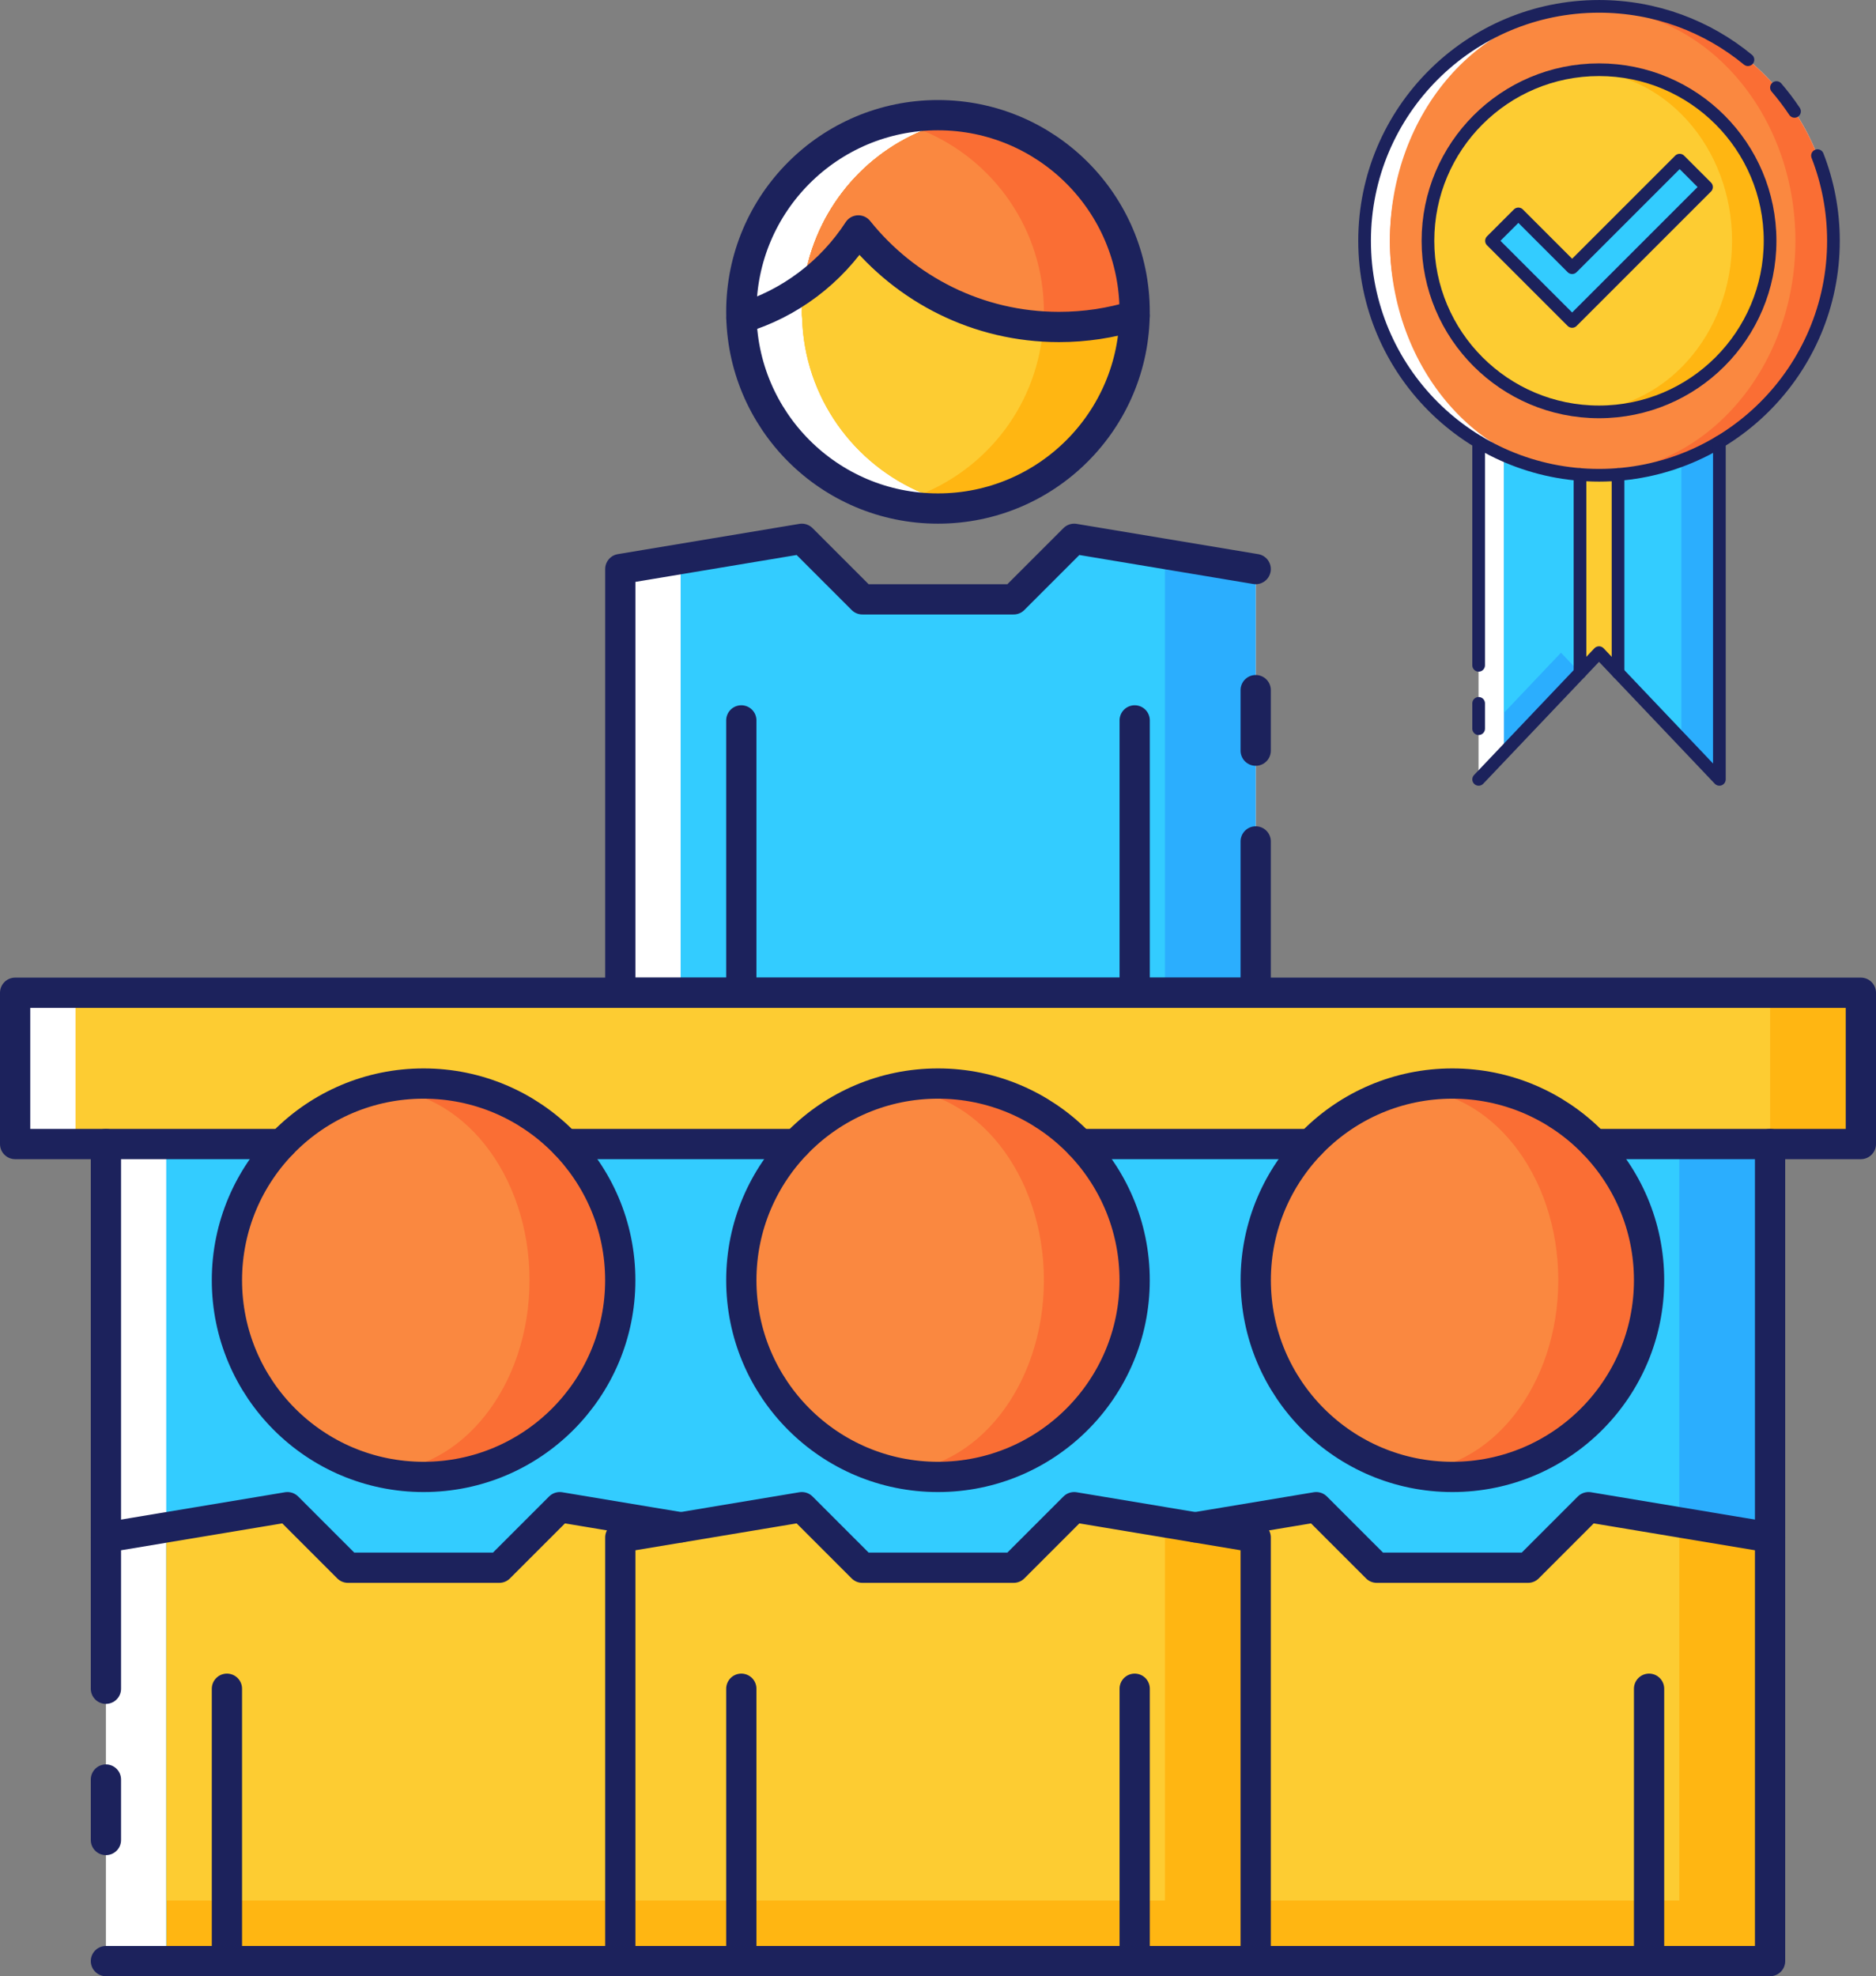 <?xml version="1.0" encoding="utf-8"?>
<!-- Generator: Adobe Illustrator 26.0.2, SVG Export Plug-In . SVG Version: 6.00 Build 0)  -->
<svg version="1.1" id="Calque_1" xmlns="http://www.w3.org/2000/svg" xmlns:xlink="http://www.w3.org/1999/xlink" x="0px" y="0px"
	 viewBox="0 0 410.37 432.25" style="enable-background:new 0 0 410.37 432.25;" xml:space="preserve">
<rect x="0" y="0" width="410.37" height="432.25" fill="#808080" stroke="none"/>
<style type="text/css">
	.st0{fill:#FFFFFF;}
	.st1{fill:#2BAEFE;}
	.st2{fill:#33CCFF;}
	.st3{fill:#FFB612;}
	.st4{fill:#FDCC32;}
	.st5{fill:#FA6E34;}
	.st6{fill:#FA8840;}
	.st7{fill:none;stroke:#1C225C;stroke-width:6.619;stroke-linecap:round;stroke-linejoin:round;stroke-miterlimit:10;}
	.st8{fill:none;stroke:#1C225C;stroke-width:2.772;stroke-linecap:round;stroke-linejoin:round;stroke-miterlimit:10;}
	.st9{fill:none;stroke:#1C225C;stroke-width:4.251;stroke-linecap:round;stroke-linejoin:round;stroke-miterlimit:10;}
	.st10{fill:#0071BC;}
	.st11{fill:#29ABE2;}
	.st12{fill:#E0E4FF;}
	.st13{fill:#1C225C;}
	.st14{clip-path:url(#SVGID_00000085239752010825737590000014952352665996199343_);}
	.st15{fill:none;stroke:#1C225C;stroke-width:6.689;stroke-linecap:round;stroke-linejoin:round;stroke-miterlimit:10;}
	.st16{fill:none;stroke:#1C225C;stroke-width:6;stroke-linecap:round;stroke-linejoin:round;stroke-miterlimit:10;}
	.st17{fill:#FBB03B;}
	.st18{fill:none;stroke:#1C225C;stroke-width:2.415;stroke-linecap:round;stroke-linejoin:round;stroke-miterlimit:10;}
	.st19{fill:none;stroke:#B9D5EA;stroke-width:14;stroke-linecap:round;stroke-miterlimit:10;}
	.st20{fill:#B9D5EA;}
	.st21{fill:#48BDFF;}
	.st22{fill:#DFE8ED;}
	.st23{fill:#000072;}
	.st24{opacity:0.3;}
	.st25{opacity:0.55;}
	.st26{fill:#F2355D;}
	.st27{fill:#8AC457;}
	.st28{fill:#E9F0F4;}
	.st29{opacity:0.31;}
	.st30{fill:none;stroke:#1C225C;stroke-width:2.755;stroke-linecap:round;stroke-linejoin:round;stroke-miterlimit:10;}
	.st31{fill:none;stroke:#1C225C;stroke-width:2.53;stroke-linecap:round;stroke-linejoin:round;stroke-miterlimit:10;}
	.st32{fill:none;stroke:#1C225C;stroke-width:1.986;stroke-linecap:round;stroke-linejoin:round;stroke-miterlimit:10;}
</style>
<g>
	<g>
		<rect x="23.17" y="250.23" class="st0" width="364.04" height="178.71"/>
		<rect x="36.4" y="250.23" class="st1" width="350.8" height="178.71"/>
		<rect x="36.4" y="250.23" class="st2" width="330.94" height="178.71"/>
		<rect x="3.31" y="217.14" class="st0" width="403.75" height="33.09"/>
		<rect x="16.55" y="217.14" class="st3" width="390.51" height="33.09"/>
		<rect x="16.55" y="217.14" class="st4" width="370.66" height="33.09"/>
		<path class="st0" d="M248.21,68.21c0,0.27,0,0.6-0.07,0.86c-0.4,23.36-19.46,42.16-42.96,42.16c-23.3,0-42.29-18.53-42.96-41.63
			c-0.07-0.46-0.07-0.93-0.07-1.39c0-23.76,19.26-43.02,43.02-43.02C228.95,25.19,248.21,44.45,248.21,68.21z"/>
		<path class="st3" d="M248.21,68.21c0,0.27,0,0.6-0.07,0.86c-0.33,21.18-16.02,38.59-36.47,41.63c-1.06-0.2-2.12-0.4-3.18-0.66
			c-2.25-0.53-4.43-1.26-6.55-2.12c-15.16-6.29-25.95-20.98-26.48-38.32c-0.07-0.46-0.07-0.93-0.07-1.39c0-1.79,0.13-3.57,0.33-5.3
			c1.92-15.55,12.11-28.59,26.14-34.35h0.07c2.12-0.93,4.24-1.65,6.55-2.18c1.06-0.26,2.12-0.46,3.24-0.66
			C232.39,28.83,248.21,46.7,248.21,68.21z"/>
		<path class="st4" d="M228.35,68.21c0,0.27,0,0.6-0.07,0.86c-0.26,17.54-11.05,32.5-26.34,38.85
			c-15.16-6.29-25.95-20.98-26.48-38.32c-0.07-0.46-0.07-0.93-0.07-1.39c0-1.79,0.13-3.57,0.33-5.3
			c1.92-15.55,12.11-28.59,26.14-34.35h0.07C217.5,34.99,228.35,50.34,228.35,68.21z"/>
		<path class="st5" d="M248.21,68.21c0,0.27,0,0.6-0.07,0.86c-5.23,1.59-10.72,2.45-16.48,2.45c-1.19,0-2.32-0.07-3.51-0.07
			c-16.28-1.06-30.71-9.07-40.38-21.05c-3.24,4.9-7.28,9.13-12.05,12.51c1.92-15.55,12.11-28.59,26.14-34.35
			c2.12-0.93,4.3-1.65,6.62-2.18c1.06-0.26,2.12-0.46,3.24-0.66C232.39,28.83,248.21,46.7,248.21,68.21z"/>
		<polygon class="st0" points="274.68,217.14 135.69,217.14 135.69,124.47 175.4,117.85 188.64,131.09 221.73,131.09 234.97,117.85 
			274.68,124.47 		"/>
		<polygon class="st1" points="274.68,124.47 274.68,217.14 148.92,217.14 148.92,122.29 175.4,117.85 188.64,131.09 221.73,131.09 
			234.97,117.85 		"/>
		<polygon class="st2" points="254.83,121.16 254.83,217.14 148.92,217.14 148.92,122.29 175.4,117.85 188.64,131.09 221.73,131.09 
			234.97,117.85 		"/>
		<path class="st5" d="M248.21,280.02c0,23.76-19.26,43.02-43.02,43.02c-3.44,0-6.75-0.4-9.93-1.19
			c-19-4.44-33.09-21.51-33.09-41.83s14.1-37.4,33.09-41.83c3.18-0.79,6.49-1.19,9.93-1.19
			C228.95,236.99,248.21,256.25,248.21,280.02z"/>
		<ellipse class="st6" cx="195.26" cy="280.02" rx="33.09" ry="41.83"/>
		<path class="st5" d="M135.69,280.02c0,23.76-19.26,43.02-43.02,43.02c-3.44,0-6.75-0.4-9.93-1.19
			c-19-4.44-33.09-21.51-33.09-41.83s14.1-37.4,33.09-41.83c3.18-0.79,6.49-1.19,9.93-1.19
			C116.43,236.99,135.69,256.25,135.69,280.02z"/>
		<ellipse class="st6" cx="82.74" cy="280.02" rx="33.09" ry="41.83"/>
		<path class="st5" d="M360.73,280.02c0,23.76-19.26,43.02-43.02,43.02c-3.44,0-6.75-0.4-9.93-1.19
			c-19-4.44-33.09-21.51-33.09-41.83s14.1-37.4,33.09-41.83c3.18-0.79,6.49-1.19,9.93-1.19
			C341.47,236.99,360.73,256.25,360.73,280.02z"/>
		<ellipse class="st6" cx="307.78" cy="280.02" rx="33.09" ry="41.83"/>
		<polygon class="st3" points="387.2,336.28 387.2,428.94 274.68,428.94 274.68,336.28 261.45,334.09 287.92,329.66 301.16,342.9 
			334.25,342.9 347.49,329.66 		"/>
		<path class="st6" d="M228.35,68.21c0,0.27,0,0.6-0.07,0.86c0,0.79-0.07,1.59-0.13,2.38c-16.28-1.06-30.71-9.07-40.38-21.05
			c-3.24,4.9-7.28,9.13-12.05,12.51c1.92-15.55,12.11-28.59,26.14-34.35C217.43,34.99,228.35,50.34,228.35,68.21z"/>
		<polygon class="st3" points="274.68,336.28 274.68,428.94 135.69,428.94 135.69,336.28 142.31,335.15 148.86,334.09 175.4,329.66 
			188.64,342.9 221.73,342.9 234.97,329.66 261.38,334.09 261.45,334.09 		"/>
		<polygon class="st4" points="254.83,332.97 254.83,415.7 135.69,415.7 135.69,336.28 175.4,329.66 188.64,342.9 221.73,342.9 
			234.97,329.66 		"/>
		<polygon class="st4" points="367.35,332.97 367.35,415.7 274.68,415.7 274.68,336.28 261.45,334.09 287.92,329.66 301.16,342.9 
			334.25,342.9 347.49,329.66 		"/>
		<polygon class="st3" points="148.86,334.09 135.69,336.28 135.69,428.94 36.4,428.94 36.4,334.09 62.88,329.66 76.12,342.9 
			109.21,342.9 122.45,329.66 133.77,331.58 		"/>
		<polygon class="st4" points="148.86,334.09 135.69,336.28 135.69,415.7 36.4,415.7 36.4,334.09 62.88,329.66 76.12,342.9 
			109.21,342.9 122.45,329.66 133.77,331.58 		"/>
		<g>
			<path class="st7" d="M162.18,69.59c10.63-3.18,19.66-10.08,25.58-19.19c10.31,12.86,26.13,21.12,43.9,21.12
				c5.75,0,11.31-0.86,16.54-2.47"/>
			<circle class="st7" cx="205.18" cy="68.21" r="43.02"/>
			<polyline class="st7" points="274.68,184.04 274.68,217.14 135.69,217.14 135.69,124.47 175.4,117.85 188.64,131.09 
				221.73,131.09 234.97,117.85 274.68,124.47 			"/>
			<line class="st7" x1="162.16" y1="157.57" x2="162.16" y2="217.14"/>
			<line class="st7" x1="248.21" y1="157.57" x2="248.21" y2="217.14"/>
			<circle class="st7" cx="205.18" cy="280.02" r="43.02"/>
			<polygon class="st7" points="274.68,428.94 135.69,428.94 135.69,336.28 175.4,329.66 188.64,342.9 221.73,342.9 234.97,329.66 
				274.68,336.28 			"/>
			<line class="st7" x1="162.16" y1="369.37" x2="162.16" y2="428.94"/>
			<line class="st7" x1="248.21" y1="369.37" x2="248.21" y2="428.94"/>
			<circle class="st7" cx="317.71" cy="280.02" r="43.02"/>
			<polyline class="st7" points="261.45,334.07 287.92,329.66 301.16,342.9 334.25,342.9 347.49,329.66 387.2,336.28 387.2,428.94 
				248.21,428.94 			"/>
			<line class="st7" x1="360.73" y1="369.37" x2="360.73" y2="428.94"/>
			<circle class="st7" cx="92.66" cy="280.02" r="43.02"/>
			<line class="st7" x1="162.16" y1="428.94" x2="23.17" y2="428.94"/>
			<polyline class="st7" points="23.17,369.37 23.17,336.28 62.88,329.66 76.12,342.9 109.21,342.9 122.45,329.66 148.92,334.07 			
				"/>
			<line class="st7" x1="49.64" y1="369.37" x2="49.64" y2="428.94"/>
			<polyline class="st7" points="61.62,250.23 3.31,250.23 3.31,217.14 407.06,217.14 407.06,250.23 348.75,250.23 			"/>
			<line class="st7" x1="174.14" y1="250.23" x2="123.71" y2="250.23"/>
			<line class="st7" x1="286.66" y1="250.23" x2="236.23" y2="250.23"/>
			<line class="st7" x1="23.17" y1="402.46" x2="23.17" y2="389.23"/>
			<line class="st7" x1="274.68" y1="150.95" x2="274.68" y2="164.19"/>
			<line class="st7" x1="387.2" y1="250.23" x2="387.2" y2="336.28"/>
			<line class="st7" x1="23.17" y1="250.23" x2="23.17" y2="336.28"/>
		</g>
	</g>
	<g>
		<path class="st0" d="M401.06,52.67c0,18.71-10.01,35.09-25,44.02c-2.61,1.58-5.38,2.91-8.26,3.99c-4.35,1.64-9.01,2.69-13.86,3.08
			c-1.36,0.14-2.74,0.19-4.16,0.19s-2.8-0.06-4.16-0.19c-5.88-0.47-11.48-1.94-16.63-4.24c-1.88-0.83-3.71-1.77-5.46-2.83
			c-15-8.9-25.03-25.28-25.03-44.02c0-28.33,22.95-51.28,51.28-51.28C378.11,1.39,401.06,24.34,401.06,52.67z"/>
		<path class="st5" d="M401.06,52.67c0,27.33-21.34,49.64-48.29,51.2c-0.53-0.03-1.08-0.06-1.61-0.11c-0.94-0.08-1.86-0.17-2.77-0.3
			c-25.06-3.35-44.35-24.81-44.35-50.78s19.29-47.43,44.35-50.78c0.91-0.14,1.83-0.22,2.77-0.3c0.53-0.06,1.08-0.08,1.61-0.11
			C379.72,3.02,401.06,25.34,401.06,52.67z"/>
		<ellipse class="st6" cx="348.39" cy="52.67" rx="44.35" ry="50.78"/>
		<path class="st3" d="M387.2,52.67c0,20.68-16.74,37.42-37.42,37.42c-1.41,0-2.8-0.08-4.16-0.25
			c-18.71-2.05-33.26-17.91-33.26-37.17s14.55-35.12,33.26-37.17c1.36-0.17,2.74-0.25,4.16-0.25
			C370.46,15.25,387.2,31.99,387.2,52.67z"/>
		<ellipse class="st4" cx="345.62" cy="52.67" rx="33.26" ry="37.17"/>
		<polygon class="st2" points="367.42,35.03 343.9,58.55 332.14,46.79 326.26,52.67 343.9,70.31 349.78,64.43 373.3,40.91 		"/>
		<path class="st0" d="M376.11,96.68v73.79l-22.18-23.34l-4.16-4.38l-4.16,4.38l-22.18,23.34V96.68h0.08c1.75,1.05,3.58,2,5.46,2.83
			c5.16,2.3,10.75,3.77,16.63,4.24c1.36,0.14,2.74,0.19,4.16,0.19s2.8-0.06,4.16-0.19c4.85-0.39,9.51-1.44,13.86-3.08
			c2.88-1.08,5.65-2.41,8.26-3.99H376.11z"/>
		<path class="st1" d="M376.11,96.68v73.79l-8.32-8.76l-15.25-16.05l-2.77-2.91l-4.16,4.38l-16.63,17.52V99.51
			c5.16,2.3,10.75,3.77,16.63,4.24c1.36,0.14,2.74,0.19,4.16,0.19s2.8-0.06,4.16-0.19c4.85-0.39,9.51-1.44,13.86-3.08
			c2.88-1.08,5.65-2.41,8.26-3.99H376.11z"/>
		<path class="st2" d="M367.8,100.68v61.04l-15.25-16.05l-2.77-2.91l-4.16,4.38l-4.16-4.38l-12.47,13.14V99.51
			c5.16,2.3,10.75,3.77,16.63,4.24c1.36,0.14,2.74,0.19,4.16,0.19s2.8-0.06,4.16-0.19C358.79,103.36,363.45,102.31,367.8,100.68z"/>
		<path class="st4" d="M353.94,103.75v43.38l-4.16-4.38l-4.16,4.38v-43.38c1.36,0.14,2.74,0.19,4.16,0.19
			S352.58,103.89,353.94,103.75z"/>
		<g>
			<circle class="st8" cx="349.78" cy="52.67" r="37.42"/>
			<polygon class="st8" points="367.42,35.03 343.9,58.55 332.14,46.79 326.26,52.67 343.9,70.31 349.78,64.43 373.3,40.91 			"/>
			<path class="st8" d="M388.6,19.15c1.42,1.65,2.74,3.39,3.95,5.21"/>
			<path class="st8" d="M397.57,34.04c2.25,5.77,3.49,12.06,3.49,18.63c0,28.32-22.96,51.28-51.28,51.28S298.5,80.99,298.5,52.67
				s22.96-51.28,51.28-51.28c12.37,0,23.72,4.38,32.58,11.67"/>
			<line class="st8" x1="323.45" y1="145.52" x2="323.45" y2="96.68"/>
			<polyline class="st8" points="376.11,96.68 376.11,170.47 349.78,142.75 323.45,170.47 			"/>
			<line class="st8" x1="353.94" y1="103.78" x2="353.94" y2="147.13"/>
			<line class="st8" x1="345.62" y1="147.13" x2="345.62" y2="103.78"/>
			<line class="st8" x1="323.45" y1="159.38" x2="323.45" y2="153.84"/>
		</g>
	</g>
</g>
</svg>
